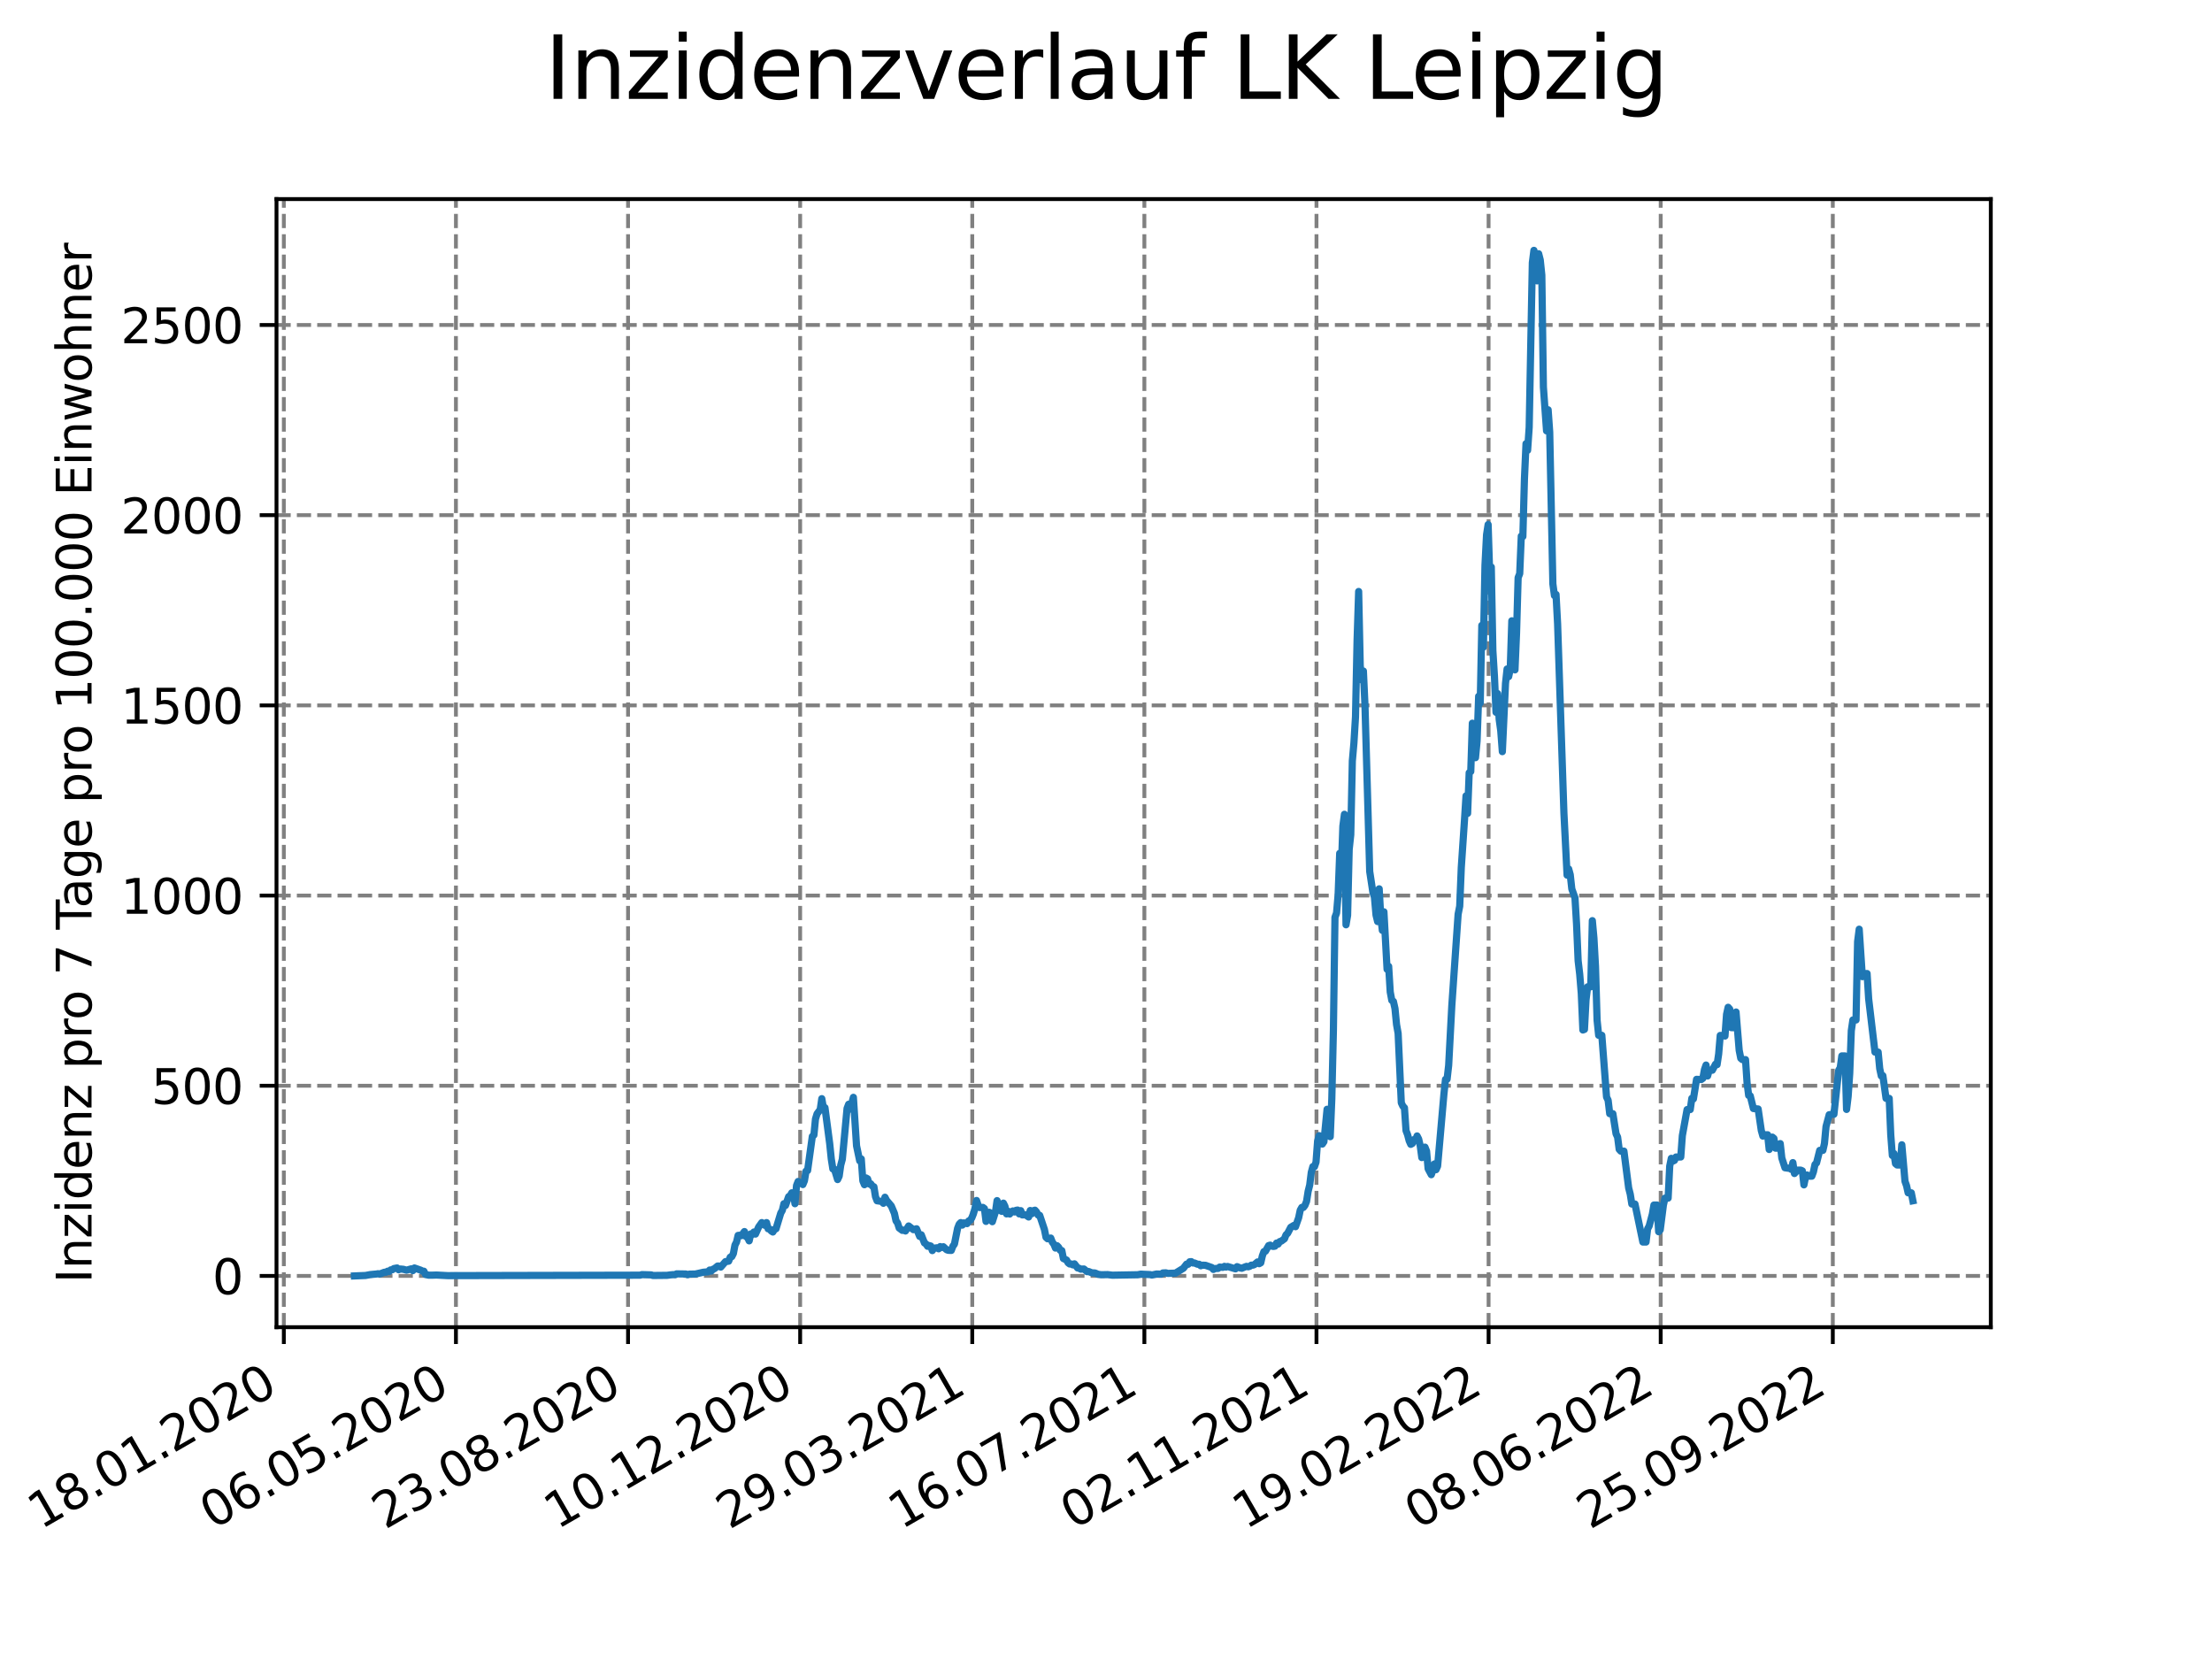<?xml version="1.0" encoding="utf-8" standalone="no"?>
<!DOCTYPE svg PUBLIC "-//W3C//DTD SVG 1.1//EN"
  "http://www.w3.org/Graphics/SVG/1.1/DTD/svg11.dtd">
<svg xmlns:xlink="http://www.w3.org/1999/xlink" width="460.8pt" height="345.6pt" viewBox="0 0 460.8 345.6" xmlns="http://www.w3.org/2000/svg" version="1.1">
 <defs>
  <style type="text/css">*{stroke-linejoin: round; stroke-linecap: butt}</style>
 </defs>
 <g id="figure_1">
  <g id="patch_1">
   <path d="M 0 345.6 
L 460.8 345.6 
L 460.8 0 
L 0 0 
z
" style="fill: #ffffff"/>
  </g>
  <g id="axes_1">
   <g id="patch_2">
    <path d="M 57.6 276.48 
L 414.72 276.48 
L 414.72 41.472 
L 57.6 41.472 
z
" style="fill: #ffffff"/>
   </g>
   <g id="matplotlib.axis_1">
    <g id="xtick_1">
     <g id="line2d_1">
      <path d="M 59.127 276.48 
L 59.127 41.472 
" clip-path="url(#p1dd50f612f)" style="fill: none; stroke-dasharray: 2.96,1.28; stroke-dashoffset: 0; stroke: #808080; stroke-width: 0.8"/>
     </g>
     <g id="line2d_2">
      <defs>
       <path id="m9f35a7c332" d="M 0 0 
L 0 3.5 
" style="stroke: #000000; stroke-width: 0.8"/>
      </defs>
      <g>
       <use xlink:href="#m9f35a7c332" x="59.127" y="276.48" style="stroke: #000000; stroke-width: 0.8"/>
      </g>
     </g>
     <g id="text_1">
      <!-- 18.01.2020 -->
      <g transform="translate(8.502 318.689) rotate(-30) scale(0.1 -0.1)">
       <defs>
        <path id="DejaVuSans-31" d="M 794 531 
L 1825 531 
L 1825 4091 
L 703 3866 
L 703 4441 
L 1819 4666 
L 2450 4666 
L 2450 531 
L 3481 531 
L 3481 0 
L 794 0 
L 794 531 
z
" transform="scale(0.016)"/>
        <path id="DejaVuSans-38" d="M 2034 2216 
Q 1584 2216 1326 1975 
Q 1069 1734 1069 1313 
Q 1069 891 1326 650 
Q 1584 409 2034 409 
Q 2484 409 2743 651 
Q 3003 894 3003 1313 
Q 3003 1734 2745 1975 
Q 2488 2216 2034 2216 
z
M 1403 2484 
Q 997 2584 770 2862 
Q 544 3141 544 3541 
Q 544 4100 942 4425 
Q 1341 4750 2034 4750 
Q 2731 4750 3128 4425 
Q 3525 4100 3525 3541 
Q 3525 3141 3298 2862 
Q 3072 2584 2669 2484 
Q 3125 2378 3379 2068 
Q 3634 1759 3634 1313 
Q 3634 634 3220 271 
Q 2806 -91 2034 -91 
Q 1263 -91 848 271 
Q 434 634 434 1313 
Q 434 1759 690 2068 
Q 947 2378 1403 2484 
z
M 1172 3481 
Q 1172 3119 1398 2916 
Q 1625 2713 2034 2713 
Q 2441 2713 2670 2916 
Q 2900 3119 2900 3481 
Q 2900 3844 2670 4047 
Q 2441 4250 2034 4250 
Q 1625 4250 1398 4047 
Q 1172 3844 1172 3481 
z
" transform="scale(0.016)"/>
        <path id="DejaVuSans-2e" d="M 684 794 
L 1344 794 
L 1344 0 
L 684 0 
L 684 794 
z
" transform="scale(0.016)"/>
        <path id="DejaVuSans-30" d="M 2034 4250 
Q 1547 4250 1301 3770 
Q 1056 3291 1056 2328 
Q 1056 1369 1301 889 
Q 1547 409 2034 409 
Q 2525 409 2770 889 
Q 3016 1369 3016 2328 
Q 3016 3291 2770 3770 
Q 2525 4250 2034 4250 
z
M 2034 4750 
Q 2819 4750 3233 4129 
Q 3647 3509 3647 2328 
Q 3647 1150 3233 529 
Q 2819 -91 2034 -91 
Q 1250 -91 836 529 
Q 422 1150 422 2328 
Q 422 3509 836 4129 
Q 1250 4750 2034 4750 
z
" transform="scale(0.016)"/>
        <path id="DejaVuSans-32" d="M 1228 531 
L 3431 531 
L 3431 0 
L 469 0 
L 469 531 
Q 828 903 1448 1529 
Q 2069 2156 2228 2338 
Q 2531 2678 2651 2914 
Q 2772 3150 2772 3378 
Q 2772 3750 2511 3984 
Q 2250 4219 1831 4219 
Q 1534 4219 1204 4116 
Q 875 4013 500 3803 
L 500 4441 
Q 881 4594 1212 4672 
Q 1544 4750 1819 4750 
Q 2544 4750 2975 4387 
Q 3406 4025 3406 3419 
Q 3406 3131 3298 2873 
Q 3191 2616 2906 2266 
Q 2828 2175 2409 1742 
Q 1991 1309 1228 531 
z
" transform="scale(0.016)"/>
       </defs>
       <use xlink:href="#DejaVuSans-31"/>
       <use xlink:href="#DejaVuSans-38" x="63.623"/>
       <use xlink:href="#DejaVuSans-2e" x="127.246"/>
       <use xlink:href="#DejaVuSans-30" x="159.033"/>
       <use xlink:href="#DejaVuSans-31" x="222.656"/>
       <use xlink:href="#DejaVuSans-2e" x="286.279"/>
       <use xlink:href="#DejaVuSans-32" x="318.066"/>
       <use xlink:href="#DejaVuSans-30" x="381.689"/>
       <use xlink:href="#DejaVuSans-32" x="445.312"/>
       <use xlink:href="#DejaVuSans-30" x="508.936"/>
      </g>
     </g>
    </g>
    <g id="xtick_2">
     <g id="line2d_3">
      <path d="M 94.98 276.48 
L 94.98 41.472 
" clip-path="url(#p1dd50f612f)" style="fill: none; stroke-dasharray: 2.96,1.28; stroke-dashoffset: 0; stroke: #808080; stroke-width: 0.8"/>
     </g>
     <g id="line2d_4">
      <g>
       <use xlink:href="#m9f35a7c332" x="94.98" y="276.48" style="stroke: #000000; stroke-width: 0.8"/>
      </g>
     </g>
     <g id="text_2">
      <!-- 06.05.2020 -->
      <g transform="translate(44.355 318.689) rotate(-30) scale(0.1 -0.1)">
       <defs>
        <path id="DejaVuSans-36" d="M 2113 2584 
Q 1688 2584 1439 2293 
Q 1191 2003 1191 1497 
Q 1191 994 1439 701 
Q 1688 409 2113 409 
Q 2538 409 2786 701 
Q 3034 994 3034 1497 
Q 3034 2003 2786 2293 
Q 2538 2584 2113 2584 
z
M 3366 4563 
L 3366 3988 
Q 3128 4100 2886 4159 
Q 2644 4219 2406 4219 
Q 1781 4219 1451 3797 
Q 1122 3375 1075 2522 
Q 1259 2794 1537 2939 
Q 1816 3084 2150 3084 
Q 2853 3084 3261 2657 
Q 3669 2231 3669 1497 
Q 3669 778 3244 343 
Q 2819 -91 2113 -91 
Q 1303 -91 875 529 
Q 447 1150 447 2328 
Q 447 3434 972 4092 
Q 1497 4750 2381 4750 
Q 2619 4750 2861 4703 
Q 3103 4656 3366 4563 
z
" transform="scale(0.016)"/>
        <path id="DejaVuSans-35" d="M 691 4666 
L 3169 4666 
L 3169 4134 
L 1269 4134 
L 1269 2991 
Q 1406 3038 1543 3061 
Q 1681 3084 1819 3084 
Q 2600 3084 3056 2656 
Q 3513 2228 3513 1497 
Q 3513 744 3044 326 
Q 2575 -91 1722 -91 
Q 1428 -91 1123 -41 
Q 819 9 494 109 
L 494 744 
Q 775 591 1075 516 
Q 1375 441 1709 441 
Q 2250 441 2565 725 
Q 2881 1009 2881 1497 
Q 2881 1984 2565 2268 
Q 2250 2553 1709 2553 
Q 1456 2553 1204 2497 
Q 953 2441 691 2322 
L 691 4666 
z
" transform="scale(0.016)"/>
       </defs>
       <use xlink:href="#DejaVuSans-30"/>
       <use xlink:href="#DejaVuSans-36" x="63.623"/>
       <use xlink:href="#DejaVuSans-2e" x="127.246"/>
       <use xlink:href="#DejaVuSans-30" x="159.033"/>
       <use xlink:href="#DejaVuSans-35" x="222.656"/>
       <use xlink:href="#DejaVuSans-2e" x="286.279"/>
       <use xlink:href="#DejaVuSans-32" x="318.066"/>
       <use xlink:href="#DejaVuSans-30" x="381.689"/>
       <use xlink:href="#DejaVuSans-32" x="445.312"/>
       <use xlink:href="#DejaVuSans-30" x="508.936"/>
      </g>
     </g>
    </g>
    <g id="xtick_3">
     <g id="line2d_5">
      <path d="M 130.834 276.48 
L 130.834 41.472 
" clip-path="url(#p1dd50f612f)" style="fill: none; stroke-dasharray: 2.96,1.28; stroke-dashoffset: 0; stroke: #808080; stroke-width: 0.8"/>
     </g>
     <g id="line2d_6">
      <g>
       <use xlink:href="#m9f35a7c332" x="130.834" y="276.48" style="stroke: #000000; stroke-width: 0.8"/>
      </g>
     </g>
     <g id="text_3">
      <!-- 23.08.2020 -->
      <g transform="translate(80.208 318.689) rotate(-30) scale(0.1 -0.1)">
       <defs>
        <path id="DejaVuSans-33" d="M 2597 2516 
Q 3050 2419 3304 2112 
Q 3559 1806 3559 1356 
Q 3559 666 3084 287 
Q 2609 -91 1734 -91 
Q 1441 -91 1130 -33 
Q 819 25 488 141 
L 488 750 
Q 750 597 1062 519 
Q 1375 441 1716 441 
Q 2309 441 2620 675 
Q 2931 909 2931 1356 
Q 2931 1769 2642 2001 
Q 2353 2234 1838 2234 
L 1294 2234 
L 1294 2753 
L 1863 2753 
Q 2328 2753 2575 2939 
Q 2822 3125 2822 3475 
Q 2822 3834 2567 4026 
Q 2313 4219 1838 4219 
Q 1578 4219 1281 4162 
Q 984 4106 628 3988 
L 628 4550 
Q 988 4650 1302 4700 
Q 1616 4750 1894 4750 
Q 2613 4750 3031 4423 
Q 3450 4097 3450 3541 
Q 3450 3153 3228 2886 
Q 3006 2619 2597 2516 
z
" transform="scale(0.016)"/>
       </defs>
       <use xlink:href="#DejaVuSans-32"/>
       <use xlink:href="#DejaVuSans-33" x="63.623"/>
       <use xlink:href="#DejaVuSans-2e" x="127.246"/>
       <use xlink:href="#DejaVuSans-30" x="159.033"/>
       <use xlink:href="#DejaVuSans-38" x="222.656"/>
       <use xlink:href="#DejaVuSans-2e" x="286.279"/>
       <use xlink:href="#DejaVuSans-32" x="318.066"/>
       <use xlink:href="#DejaVuSans-30" x="381.689"/>
       <use xlink:href="#DejaVuSans-32" x="445.312"/>
       <use xlink:href="#DejaVuSans-30" x="508.936"/>
      </g>
     </g>
    </g>
    <g id="xtick_4">
     <g id="line2d_7">
      <path d="M 166.687 276.48 
L 166.687 41.472 
" clip-path="url(#p1dd50f612f)" style="fill: none; stroke-dasharray: 2.96,1.28; stroke-dashoffset: 0; stroke: #808080; stroke-width: 0.8"/>
     </g>
     <g id="line2d_8">
      <g>
       <use xlink:href="#m9f35a7c332" x="166.687" y="276.48" style="stroke: #000000; stroke-width: 0.8"/>
      </g>
     </g>
     <g id="text_4">
      <!-- 10.12.2020 -->
      <g transform="translate(116.062 318.689) rotate(-30) scale(0.1 -0.1)">
       <use xlink:href="#DejaVuSans-31"/>
       <use xlink:href="#DejaVuSans-30" x="63.623"/>
       <use xlink:href="#DejaVuSans-2e" x="127.246"/>
       <use xlink:href="#DejaVuSans-31" x="159.033"/>
       <use xlink:href="#DejaVuSans-32" x="222.656"/>
       <use xlink:href="#DejaVuSans-2e" x="286.279"/>
       <use xlink:href="#DejaVuSans-32" x="318.066"/>
       <use xlink:href="#DejaVuSans-30" x="381.689"/>
       <use xlink:href="#DejaVuSans-32" x="445.312"/>
       <use xlink:href="#DejaVuSans-30" x="508.936"/>
      </g>
     </g>
    </g>
    <g id="xtick_5">
     <g id="line2d_9">
      <path d="M 202.541 276.48 
L 202.541 41.472 
" clip-path="url(#p1dd50f612f)" style="fill: none; stroke-dasharray: 2.96,1.28; stroke-dashoffset: 0; stroke: #808080; stroke-width: 0.8"/>
     </g>
     <g id="line2d_10">
      <g>
       <use xlink:href="#m9f35a7c332" x="202.541" y="276.48" style="stroke: #000000; stroke-width: 0.8"/>
      </g>
     </g>
     <g id="text_5">
      <!-- 29.03.2021 -->
      <g transform="translate(151.915 318.689) rotate(-30) scale(0.1 -0.1)">
       <defs>
        <path id="DejaVuSans-39" d="M 703 97 
L 703 672 
Q 941 559 1184 500 
Q 1428 441 1663 441 
Q 2288 441 2617 861 
Q 2947 1281 2994 2138 
Q 2813 1869 2534 1725 
Q 2256 1581 1919 1581 
Q 1219 1581 811 2004 
Q 403 2428 403 3163 
Q 403 3881 828 4315 
Q 1253 4750 1959 4750 
Q 2769 4750 3195 4129 
Q 3622 3509 3622 2328 
Q 3622 1225 3098 567 
Q 2575 -91 1691 -91 
Q 1453 -91 1209 -44 
Q 966 3 703 97 
z
M 1959 2075 
Q 2384 2075 2632 2365 
Q 2881 2656 2881 3163 
Q 2881 3666 2632 3958 
Q 2384 4250 1959 4250 
Q 1534 4250 1286 3958 
Q 1038 3666 1038 3163 
Q 1038 2656 1286 2365 
Q 1534 2075 1959 2075 
z
" transform="scale(0.016)"/>
       </defs>
       <use xlink:href="#DejaVuSans-32"/>
       <use xlink:href="#DejaVuSans-39" x="63.623"/>
       <use xlink:href="#DejaVuSans-2e" x="127.246"/>
       <use xlink:href="#DejaVuSans-30" x="159.033"/>
       <use xlink:href="#DejaVuSans-33" x="222.656"/>
       <use xlink:href="#DejaVuSans-2e" x="286.279"/>
       <use xlink:href="#DejaVuSans-32" x="318.066"/>
       <use xlink:href="#DejaVuSans-30" x="381.689"/>
       <use xlink:href="#DejaVuSans-32" x="445.312"/>
       <use xlink:href="#DejaVuSans-31" x="508.936"/>
      </g>
     </g>
    </g>
    <g id="xtick_6">
     <g id="line2d_11">
      <path d="M 238.394 276.48 
L 238.394 41.472 
" clip-path="url(#p1dd50f612f)" style="fill: none; stroke-dasharray: 2.96,1.28; stroke-dashoffset: 0; stroke: #808080; stroke-width: 0.8"/>
     </g>
     <g id="line2d_12">
      <g>
       <use xlink:href="#m9f35a7c332" x="238.394" y="276.48" style="stroke: #000000; stroke-width: 0.8"/>
      </g>
     </g>
     <g id="text_6">
      <!-- 16.07.2021 -->
      <g transform="translate(187.769 318.689) rotate(-30) scale(0.1 -0.1)">
       <defs>
        <path id="DejaVuSans-37" d="M 525 4666 
L 3525 4666 
L 3525 4397 
L 1831 0 
L 1172 0 
L 2766 4134 
L 525 4134 
L 525 4666 
z
" transform="scale(0.016)"/>
       </defs>
       <use xlink:href="#DejaVuSans-31"/>
       <use xlink:href="#DejaVuSans-36" x="63.623"/>
       <use xlink:href="#DejaVuSans-2e" x="127.246"/>
       <use xlink:href="#DejaVuSans-30" x="159.033"/>
       <use xlink:href="#DejaVuSans-37" x="222.656"/>
       <use xlink:href="#DejaVuSans-2e" x="286.279"/>
       <use xlink:href="#DejaVuSans-32" x="318.066"/>
       <use xlink:href="#DejaVuSans-30" x="381.689"/>
       <use xlink:href="#DejaVuSans-32" x="445.312"/>
       <use xlink:href="#DejaVuSans-31" x="508.936"/>
      </g>
     </g>
    </g>
    <g id="xtick_7">
     <g id="line2d_13">
      <path d="M 274.247 276.48 
L 274.247 41.472 
" clip-path="url(#p1dd50f612f)" style="fill: none; stroke-dasharray: 2.96,1.28; stroke-dashoffset: 0; stroke: #808080; stroke-width: 0.8"/>
     </g>
     <g id="line2d_14">
      <g>
       <use xlink:href="#m9f35a7c332" x="274.247" y="276.48" style="stroke: #000000; stroke-width: 0.8"/>
      </g>
     </g>
     <g id="text_7">
      <!-- 02.11.2021 -->
      <g transform="translate(223.622 318.689) rotate(-30) scale(0.1 -0.1)">
       <use xlink:href="#DejaVuSans-30"/>
       <use xlink:href="#DejaVuSans-32" x="63.623"/>
       <use xlink:href="#DejaVuSans-2e" x="127.246"/>
       <use xlink:href="#DejaVuSans-31" x="159.033"/>
       <use xlink:href="#DejaVuSans-31" x="222.656"/>
       <use xlink:href="#DejaVuSans-2e" x="286.279"/>
       <use xlink:href="#DejaVuSans-32" x="318.066"/>
       <use xlink:href="#DejaVuSans-30" x="381.689"/>
       <use xlink:href="#DejaVuSans-32" x="445.312"/>
       <use xlink:href="#DejaVuSans-31" x="508.936"/>
      </g>
     </g>
    </g>
    <g id="xtick_8">
     <g id="line2d_15">
      <path d="M 310.101 276.48 
L 310.101 41.472 
" clip-path="url(#p1dd50f612f)" style="fill: none; stroke-dasharray: 2.96,1.28; stroke-dashoffset: 0; stroke: #808080; stroke-width: 0.8"/>
     </g>
     <g id="line2d_16">
      <g>
       <use xlink:href="#m9f35a7c332" x="310.101" y="276.48" style="stroke: #000000; stroke-width: 0.8"/>
      </g>
     </g>
     <g id="text_8">
      <!-- 19.02.2022 -->
      <g transform="translate(259.476 318.689) rotate(-30) scale(0.1 -0.1)">
       <use xlink:href="#DejaVuSans-31"/>
       <use xlink:href="#DejaVuSans-39" x="63.623"/>
       <use xlink:href="#DejaVuSans-2e" x="127.246"/>
       <use xlink:href="#DejaVuSans-30" x="159.033"/>
       <use xlink:href="#DejaVuSans-32" x="222.656"/>
       <use xlink:href="#DejaVuSans-2e" x="286.279"/>
       <use xlink:href="#DejaVuSans-32" x="318.066"/>
       <use xlink:href="#DejaVuSans-30" x="381.689"/>
       <use xlink:href="#DejaVuSans-32" x="445.312"/>
       <use xlink:href="#DejaVuSans-32" x="508.936"/>
      </g>
     </g>
    </g>
    <g id="xtick_9">
     <g id="line2d_17">
      <path d="M 345.954 276.48 
L 345.954 41.472 
" clip-path="url(#p1dd50f612f)" style="fill: none; stroke-dasharray: 2.96,1.28; stroke-dashoffset: 0; stroke: #808080; stroke-width: 0.8"/>
     </g>
     <g id="line2d_18">
      <g>
       <use xlink:href="#m9f35a7c332" x="345.954" y="276.48" style="stroke: #000000; stroke-width: 0.8"/>
      </g>
     </g>
     <g id="text_9">
      <!-- 08.06.2022 -->
      <g transform="translate(295.329 318.689) rotate(-30) scale(0.1 -0.1)">
       <use xlink:href="#DejaVuSans-30"/>
       <use xlink:href="#DejaVuSans-38" x="63.623"/>
       <use xlink:href="#DejaVuSans-2e" x="127.246"/>
       <use xlink:href="#DejaVuSans-30" x="159.033"/>
       <use xlink:href="#DejaVuSans-36" x="222.656"/>
       <use xlink:href="#DejaVuSans-2e" x="286.279"/>
       <use xlink:href="#DejaVuSans-32" x="318.066"/>
       <use xlink:href="#DejaVuSans-30" x="381.689"/>
       <use xlink:href="#DejaVuSans-32" x="445.312"/>
       <use xlink:href="#DejaVuSans-32" x="508.936"/>
      </g>
     </g>
    </g>
    <g id="xtick_10">
     <g id="line2d_19">
      <path d="M 381.808 276.48 
L 381.808 41.472 
" clip-path="url(#p1dd50f612f)" style="fill: none; stroke-dasharray: 2.96,1.28; stroke-dashoffset: 0; stroke: #808080; stroke-width: 0.8"/>
     </g>
     <g id="line2d_20">
      <g>
       <use xlink:href="#m9f35a7c332" x="381.808" y="276.48" style="stroke: #000000; stroke-width: 0.8"/>
      </g>
     </g>
     <g id="text_10">
      <!-- 25.09.2022 -->
      <g transform="translate(331.183 318.689) rotate(-30) scale(0.1 -0.1)">
       <use xlink:href="#DejaVuSans-32"/>
       <use xlink:href="#DejaVuSans-35" x="63.623"/>
       <use xlink:href="#DejaVuSans-2e" x="127.246"/>
       <use xlink:href="#DejaVuSans-30" x="159.033"/>
       <use xlink:href="#DejaVuSans-39" x="222.656"/>
       <use xlink:href="#DejaVuSans-2e" x="286.279"/>
       <use xlink:href="#DejaVuSans-32" x="318.066"/>
       <use xlink:href="#DejaVuSans-30" x="381.689"/>
       <use xlink:href="#DejaVuSans-32" x="445.312"/>
       <use xlink:href="#DejaVuSans-32" x="508.936"/>
      </g>
     </g>
    </g>
   </g>
   <g id="matplotlib.axis_2">
    <g id="ytick_1">
     <g id="line2d_21">
      <path d="M 57.6 265.798 
L 414.72 265.798 
" clip-path="url(#p1dd50f612f)" style="fill: none; stroke-dasharray: 2.96,1.28; stroke-dashoffset: 0; stroke: #808080; stroke-width: 0.8"/>
     </g>
     <g id="line2d_22">
      <defs>
       <path id="m5152877e38" d="M 0 0 
L -3.5 0 
" style="stroke: #000000; stroke-width: 0.8"/>
      </defs>
      <g>
       <use xlink:href="#m5152877e38" x="57.6" y="265.798" style="stroke: #000000; stroke-width: 0.8"/>
      </g>
     </g>
     <g id="text_11">
      <!-- 0 -->
      <g transform="translate(44.237 269.597) scale(0.1 -0.1)">
       <use xlink:href="#DejaVuSans-30"/>
      </g>
     </g>
    </g>
    <g id="ytick_2">
     <g id="line2d_23">
      <path d="M 57.6 226.179 
L 414.72 226.179 
" clip-path="url(#p1dd50f612f)" style="fill: none; stroke-dasharray: 2.96,1.28; stroke-dashoffset: 0; stroke: #808080; stroke-width: 0.8"/>
     </g>
     <g id="line2d_24">
      <g>
       <use xlink:href="#m5152877e38" x="57.6" y="226.179" style="stroke: #000000; stroke-width: 0.8"/>
      </g>
     </g>
     <g id="text_12">
      <!-- 500 -->
      <g transform="translate(31.512 229.978) scale(0.1 -0.1)">
       <use xlink:href="#DejaVuSans-35"/>
       <use xlink:href="#DejaVuSans-30" x="63.623"/>
       <use xlink:href="#DejaVuSans-30" x="127.246"/>
      </g>
     </g>
    </g>
    <g id="ytick_3">
     <g id="line2d_25">
      <path d="M 57.6 186.56 
L 414.72 186.56 
" clip-path="url(#p1dd50f612f)" style="fill: none; stroke-dasharray: 2.96,1.28; stroke-dashoffset: 0; stroke: #808080; stroke-width: 0.8"/>
     </g>
     <g id="line2d_26">
      <g>
       <use xlink:href="#m5152877e38" x="57.6" y="186.56" style="stroke: #000000; stroke-width: 0.8"/>
      </g>
     </g>
     <g id="text_13">
      <!-- 1000 -->
      <g transform="translate(25.15 190.359) scale(0.1 -0.1)">
       <use xlink:href="#DejaVuSans-31"/>
       <use xlink:href="#DejaVuSans-30" x="63.623"/>
       <use xlink:href="#DejaVuSans-30" x="127.246"/>
       <use xlink:href="#DejaVuSans-30" x="190.869"/>
      </g>
     </g>
    </g>
    <g id="ytick_4">
     <g id="line2d_27">
      <path d="M 57.6 146.941 
L 414.72 146.941 
" clip-path="url(#p1dd50f612f)" style="fill: none; stroke-dasharray: 2.96,1.28; stroke-dashoffset: 0; stroke: #808080; stroke-width: 0.8"/>
     </g>
     <g id="line2d_28">
      <g>
       <use xlink:href="#m5152877e38" x="57.6" y="146.941" style="stroke: #000000; stroke-width: 0.8"/>
      </g>
     </g>
     <g id="text_14">
      <!-- 1500 -->
      <g transform="translate(25.15 150.74) scale(0.1 -0.1)">
       <use xlink:href="#DejaVuSans-31"/>
       <use xlink:href="#DejaVuSans-35" x="63.623"/>
       <use xlink:href="#DejaVuSans-30" x="127.246"/>
       <use xlink:href="#DejaVuSans-30" x="190.869"/>
      </g>
     </g>
    </g>
    <g id="ytick_5">
     <g id="line2d_29">
      <path d="M 57.6 107.322 
L 414.72 107.322 
" clip-path="url(#p1dd50f612f)" style="fill: none; stroke-dasharray: 2.96,1.28; stroke-dashoffset: 0; stroke: #808080; stroke-width: 0.8"/>
     </g>
     <g id="line2d_30">
      <g>
       <use xlink:href="#m5152877e38" x="57.6" y="107.322" style="stroke: #000000; stroke-width: 0.8"/>
      </g>
     </g>
     <g id="text_15">
      <!-- 2000 -->
      <g transform="translate(25.15 111.121) scale(0.1 -0.1)">
       <use xlink:href="#DejaVuSans-32"/>
       <use xlink:href="#DejaVuSans-30" x="63.623"/>
       <use xlink:href="#DejaVuSans-30" x="127.246"/>
       <use xlink:href="#DejaVuSans-30" x="190.869"/>
      </g>
     </g>
    </g>
    <g id="ytick_6">
     <g id="line2d_31">
      <path d="M 57.6 67.702 
L 414.72 67.702 
" clip-path="url(#p1dd50f612f)" style="fill: none; stroke-dasharray: 2.96,1.28; stroke-dashoffset: 0; stroke: #808080; stroke-width: 0.8"/>
     </g>
     <g id="line2d_32">
      <g>
       <use xlink:href="#m5152877e38" x="57.6" y="67.702" style="stroke: #000000; stroke-width: 0.8"/>
      </g>
     </g>
     <g id="text_16">
      <!-- 2500 -->
      <g transform="translate(25.15 71.502) scale(0.1 -0.1)">
       <use xlink:href="#DejaVuSans-32"/>
       <use xlink:href="#DejaVuSans-35" x="63.623"/>
       <use xlink:href="#DejaVuSans-30" x="127.246"/>
       <use xlink:href="#DejaVuSans-30" x="190.869"/>
      </g>
     </g>
    </g>
    <g id="text_17">
     <!-- Inzidenz pro 7 Tage pro 100.000 Einwohner -->
     <g transform="translate(19.07 267.301) rotate(-90) scale(0.1 -0.1)">
      <defs>
       <path id="DejaVuSans-49" d="M 628 4666 
L 1259 4666 
L 1259 0 
L 628 0 
L 628 4666 
z
" transform="scale(0.016)"/>
       <path id="DejaVuSans-6e" d="M 3513 2113 
L 3513 0 
L 2938 0 
L 2938 2094 
Q 2938 2591 2744 2837 
Q 2550 3084 2163 3084 
Q 1697 3084 1428 2787 
Q 1159 2491 1159 1978 
L 1159 0 
L 581 0 
L 581 3500 
L 1159 3500 
L 1159 2956 
Q 1366 3272 1645 3428 
Q 1925 3584 2291 3584 
Q 2894 3584 3203 3211 
Q 3513 2838 3513 2113 
z
" transform="scale(0.016)"/>
       <path id="DejaVuSans-7a" d="M 353 3500 
L 3084 3500 
L 3084 2975 
L 922 459 
L 3084 459 
L 3084 0 
L 275 0 
L 275 525 
L 2438 3041 
L 353 3041 
L 353 3500 
z
" transform="scale(0.016)"/>
       <path id="DejaVuSans-69" d="M 603 3500 
L 1178 3500 
L 1178 0 
L 603 0 
L 603 3500 
z
M 603 4863 
L 1178 4863 
L 1178 4134 
L 603 4134 
L 603 4863 
z
" transform="scale(0.016)"/>
       <path id="DejaVuSans-64" d="M 2906 2969 
L 2906 4863 
L 3481 4863 
L 3481 0 
L 2906 0 
L 2906 525 
Q 2725 213 2448 61 
Q 2172 -91 1784 -91 
Q 1150 -91 751 415 
Q 353 922 353 1747 
Q 353 2572 751 3078 
Q 1150 3584 1784 3584 
Q 2172 3584 2448 3432 
Q 2725 3281 2906 2969 
z
M 947 1747 
Q 947 1113 1208 752 
Q 1469 391 1925 391 
Q 2381 391 2643 752 
Q 2906 1113 2906 1747 
Q 2906 2381 2643 2742 
Q 2381 3103 1925 3103 
Q 1469 3103 1208 2742 
Q 947 2381 947 1747 
z
" transform="scale(0.016)"/>
       <path id="DejaVuSans-65" d="M 3597 1894 
L 3597 1613 
L 953 1613 
Q 991 1019 1311 708 
Q 1631 397 2203 397 
Q 2534 397 2845 478 
Q 3156 559 3463 722 
L 3463 178 
Q 3153 47 2828 -22 
Q 2503 -91 2169 -91 
Q 1331 -91 842 396 
Q 353 884 353 1716 
Q 353 2575 817 3079 
Q 1281 3584 2069 3584 
Q 2775 3584 3186 3129 
Q 3597 2675 3597 1894 
z
M 3022 2063 
Q 3016 2534 2758 2815 
Q 2500 3097 2075 3097 
Q 1594 3097 1305 2825 
Q 1016 2553 972 2059 
L 3022 2063 
z
" transform="scale(0.016)"/>
       <path id="DejaVuSans-20" transform="scale(0.016)"/>
       <path id="DejaVuSans-70" d="M 1159 525 
L 1159 -1331 
L 581 -1331 
L 581 3500 
L 1159 3500 
L 1159 2969 
Q 1341 3281 1617 3432 
Q 1894 3584 2278 3584 
Q 2916 3584 3314 3078 
Q 3713 2572 3713 1747 
Q 3713 922 3314 415 
Q 2916 -91 2278 -91 
Q 1894 -91 1617 61 
Q 1341 213 1159 525 
z
M 3116 1747 
Q 3116 2381 2855 2742 
Q 2594 3103 2138 3103 
Q 1681 3103 1420 2742 
Q 1159 2381 1159 1747 
Q 1159 1113 1420 752 
Q 1681 391 2138 391 
Q 2594 391 2855 752 
Q 3116 1113 3116 1747 
z
" transform="scale(0.016)"/>
       <path id="DejaVuSans-72" d="M 2631 2963 
Q 2534 3019 2420 3045 
Q 2306 3072 2169 3072 
Q 1681 3072 1420 2755 
Q 1159 2438 1159 1844 
L 1159 0 
L 581 0 
L 581 3500 
L 1159 3500 
L 1159 2956 
Q 1341 3275 1631 3429 
Q 1922 3584 2338 3584 
Q 2397 3584 2469 3576 
Q 2541 3569 2628 3553 
L 2631 2963 
z
" transform="scale(0.016)"/>
       <path id="DejaVuSans-6f" d="M 1959 3097 
Q 1497 3097 1228 2736 
Q 959 2375 959 1747 
Q 959 1119 1226 758 
Q 1494 397 1959 397 
Q 2419 397 2687 759 
Q 2956 1122 2956 1747 
Q 2956 2369 2687 2733 
Q 2419 3097 1959 3097 
z
M 1959 3584 
Q 2709 3584 3137 3096 
Q 3566 2609 3566 1747 
Q 3566 888 3137 398 
Q 2709 -91 1959 -91 
Q 1206 -91 779 398 
Q 353 888 353 1747 
Q 353 2609 779 3096 
Q 1206 3584 1959 3584 
z
" transform="scale(0.016)"/>
       <path id="DejaVuSans-54" d="M -19 4666 
L 3928 4666 
L 3928 4134 
L 2272 4134 
L 2272 0 
L 1638 0 
L 1638 4134 
L -19 4134 
L -19 4666 
z
" transform="scale(0.016)"/>
       <path id="DejaVuSans-61" d="M 2194 1759 
Q 1497 1759 1228 1600 
Q 959 1441 959 1056 
Q 959 750 1161 570 
Q 1363 391 1709 391 
Q 2188 391 2477 730 
Q 2766 1069 2766 1631 
L 2766 1759 
L 2194 1759 
z
M 3341 1997 
L 3341 0 
L 2766 0 
L 2766 531 
Q 2569 213 2275 61 
Q 1981 -91 1556 -91 
Q 1019 -91 701 211 
Q 384 513 384 1019 
Q 384 1609 779 1909 
Q 1175 2209 1959 2209 
L 2766 2209 
L 2766 2266 
Q 2766 2663 2505 2880 
Q 2244 3097 1772 3097 
Q 1472 3097 1187 3025 
Q 903 2953 641 2809 
L 641 3341 
Q 956 3463 1253 3523 
Q 1550 3584 1831 3584 
Q 2591 3584 2966 3190 
Q 3341 2797 3341 1997 
z
" transform="scale(0.016)"/>
       <path id="DejaVuSans-67" d="M 2906 1791 
Q 2906 2416 2648 2759 
Q 2391 3103 1925 3103 
Q 1463 3103 1205 2759 
Q 947 2416 947 1791 
Q 947 1169 1205 825 
Q 1463 481 1925 481 
Q 2391 481 2648 825 
Q 2906 1169 2906 1791 
z
M 3481 434 
Q 3481 -459 3084 -895 
Q 2688 -1331 1869 -1331 
Q 1566 -1331 1297 -1286 
Q 1028 -1241 775 -1147 
L 775 -588 
Q 1028 -725 1275 -790 
Q 1522 -856 1778 -856 
Q 2344 -856 2625 -561 
Q 2906 -266 2906 331 
L 2906 616 
Q 2728 306 2450 153 
Q 2172 0 1784 0 
Q 1141 0 747 490 
Q 353 981 353 1791 
Q 353 2603 747 3093 
Q 1141 3584 1784 3584 
Q 2172 3584 2450 3431 
Q 2728 3278 2906 2969 
L 2906 3500 
L 3481 3500 
L 3481 434 
z
" transform="scale(0.016)"/>
       <path id="DejaVuSans-45" d="M 628 4666 
L 3578 4666 
L 3578 4134 
L 1259 4134 
L 1259 2753 
L 3481 2753 
L 3481 2222 
L 1259 2222 
L 1259 531 
L 3634 531 
L 3634 0 
L 628 0 
L 628 4666 
z
" transform="scale(0.016)"/>
       <path id="DejaVuSans-77" d="M 269 3500 
L 844 3500 
L 1563 769 
L 2278 3500 
L 2956 3500 
L 3675 769 
L 4391 3500 
L 4966 3500 
L 4050 0 
L 3372 0 
L 2619 2869 
L 1863 0 
L 1184 0 
L 269 3500 
z
" transform="scale(0.016)"/>
       <path id="DejaVuSans-68" d="M 3513 2113 
L 3513 0 
L 2938 0 
L 2938 2094 
Q 2938 2591 2744 2837 
Q 2550 3084 2163 3084 
Q 1697 3084 1428 2787 
Q 1159 2491 1159 1978 
L 1159 0 
L 581 0 
L 581 4863 
L 1159 4863 
L 1159 2956 
Q 1366 3272 1645 3428 
Q 1925 3584 2291 3584 
Q 2894 3584 3203 3211 
Q 3513 2838 3513 2113 
z
" transform="scale(0.016)"/>
      </defs>
      <use xlink:href="#DejaVuSans-49"/>
      <use xlink:href="#DejaVuSans-6e" x="29.492"/>
      <use xlink:href="#DejaVuSans-7a" x="92.871"/>
      <use xlink:href="#DejaVuSans-69" x="145.361"/>
      <use xlink:href="#DejaVuSans-64" x="173.145"/>
      <use xlink:href="#DejaVuSans-65" x="236.621"/>
      <use xlink:href="#DejaVuSans-6e" x="298.145"/>
      <use xlink:href="#DejaVuSans-7a" x="361.523"/>
      <use xlink:href="#DejaVuSans-20" x="414.014"/>
      <use xlink:href="#DejaVuSans-70" x="445.801"/>
      <use xlink:href="#DejaVuSans-72" x="509.277"/>
      <use xlink:href="#DejaVuSans-6f" x="548.141"/>
      <use xlink:href="#DejaVuSans-20" x="609.322"/>
      <use xlink:href="#DejaVuSans-37" x="641.109"/>
      <use xlink:href="#DejaVuSans-20" x="704.732"/>
      <use xlink:href="#DejaVuSans-54" x="736.52"/>
      <use xlink:href="#DejaVuSans-61" x="781.104"/>
      <use xlink:href="#DejaVuSans-67" x="842.383"/>
      <use xlink:href="#DejaVuSans-65" x="905.859"/>
      <use xlink:href="#DejaVuSans-20" x="967.383"/>
      <use xlink:href="#DejaVuSans-70" x="999.17"/>
      <use xlink:href="#DejaVuSans-72" x="1062.646"/>
      <use xlink:href="#DejaVuSans-6f" x="1101.51"/>
      <use xlink:href="#DejaVuSans-20" x="1162.691"/>
      <use xlink:href="#DejaVuSans-31" x="1194.479"/>
      <use xlink:href="#DejaVuSans-30" x="1258.102"/>
      <use xlink:href="#DejaVuSans-30" x="1321.725"/>
      <use xlink:href="#DejaVuSans-2e" x="1385.348"/>
      <use xlink:href="#DejaVuSans-30" x="1417.135"/>
      <use xlink:href="#DejaVuSans-30" x="1480.758"/>
      <use xlink:href="#DejaVuSans-30" x="1544.381"/>
      <use xlink:href="#DejaVuSans-20" x="1608.004"/>
      <use xlink:href="#DejaVuSans-45" x="1639.791"/>
      <use xlink:href="#DejaVuSans-69" x="1702.975"/>
      <use xlink:href="#DejaVuSans-6e" x="1730.758"/>
      <use xlink:href="#DejaVuSans-77" x="1794.137"/>
      <use xlink:href="#DejaVuSans-6f" x="1875.924"/>
      <use xlink:href="#DejaVuSans-68" x="1937.105"/>
      <use xlink:href="#DejaVuSans-6e" x="2000.484"/>
      <use xlink:href="#DejaVuSans-65" x="2063.863"/>
      <use xlink:href="#DejaVuSans-72" x="2125.387"/>
     </g>
    </g>
   </g>
   <g id="line2d_33">
    <path d="M 73.833 265.798 
L 76.135 265.706 
L 77.122 265.522 
L 77.78 265.46 
L 78.438 265.399 
L 78.767 265.337 
L 79.096 265.399 
L 80.082 265.03 
L 80.411 265.03 
L 80.74 264.816 
L 81.069 264.877 
L 81.398 264.539 
L 81.727 264.509 
L 82.056 264.263 
L 82.714 264.14 
L 83.043 264.509 
L 83.372 264.355 
L 84.03 264.417 
L 84.687 264.601 
L 85.674 264.324 
L 86.003 264.693 
L 86.332 264.14 
L 87.648 264.601 
L 87.977 264.785 
L 88.306 264.816 
L 88.635 265.491 
L 89.292 265.644 
L 89.95 265.644 
L 90.937 265.614 
L 93.24 265.736 
L 133.369 265.644 
L 133.698 265.522 
L 135.672 265.583 
L 136.001 265.706 
L 138.961 265.675 
L 139.619 265.583 
L 140.277 265.522 
L 140.606 265.552 
L 140.935 265.368 
L 142.908 265.399 
L 143.237 265.552 
L 143.566 265.429 
L 144.882 265.399 
L 146.526 265.03 
L 147.513 264.938 
L 147.842 264.57 
L 148.171 264.785 
L 148.5 264.417 
L 148.829 264.294 
L 149.487 263.741 
L 149.816 263.741 
L 150.145 263.956 
L 151.131 262.82 
L 151.789 262.728 
L 152.118 261.899 
L 152.447 261.777 
L 152.776 261.132 
L 153.105 259.382 
L 153.434 258.738 
L 153.763 257.356 
L 154.092 257.326 
L 154.421 257.418 
L 155.079 256.558 
L 155.408 257.602 
L 155.736 257.786 
L 156.065 258.492 
L 156.394 257.049 
L 156.723 257.172 
L 157.052 256.65 
L 157.381 257.08 
L 158.039 255.607 
L 158.697 254.686 
L 159.026 254.901 
L 159.355 255.269 
L 159.684 254.686 
L 160.013 255.975 
L 160.341 256.037 
L 160.67 256.436 
L 160.999 256.65 
L 161.328 256.098 
L 161.657 255.975 
L 162.644 252.721 
L 162.973 252.138 
L 163.302 250.757 
L 163.631 251.125 
L 164.289 249.283 
L 164.618 249.069 
L 164.947 248.485 
L 165.275 248.516 
L 165.604 250.757 
L 165.933 246.951 
L 166.262 246.122 
L 166.591 246.398 
L 166.92 246.459 
L 167.249 246.766 
L 167.578 245.968 
L 167.907 243.973 
L 168.236 243.85 
L 169.223 236.729 
L 169.552 236.453 
L 169.88 233.107 
L 170.209 232.032 
L 170.867 231.142 
L 171.196 228.871 
L 171.525 230.804 
L 171.854 230.743 
L 172.841 238.233 
L 173.17 241.425 
L 173.499 243.513 
L 173.828 243.543 
L 174.486 245.723 
L 174.814 245.017 
L 175.143 242.714 
L 175.472 241.487 
L 176.459 230.897 
L 176.788 230.037 
L 177.117 231.05 
L 177.775 228.594 
L 178.433 238.693 
L 179.091 241.824 
L 179.419 241.425 
L 179.748 245.999 
L 180.077 246.797 
L 180.406 245.385 
L 180.735 245.569 
L 181.064 246.644 
L 181.393 246.613 
L 181.722 247.073 
L 182.051 247.227 
L 182.38 249.283 
L 182.709 250.143 
L 183.367 250.235 
L 183.696 250.296 
L 184.024 250.665 
L 184.353 249.406 
L 184.682 250.051 
L 185.669 251.217 
L 186.327 252.783 
L 186.656 254.318 
L 186.985 254.778 
L 187.314 255.822 
L 187.972 256.313 
L 188.301 256.251 
L 188.63 256.436 
L 189.287 255.392 
L 190.274 256.159 
L 190.932 255.975 
L 191.59 257.571 
L 191.919 257.234 
L 192.577 258.922 
L 192.906 259.137 
L 193.235 259.628 
L 193.563 259.474 
L 193.892 259.567 
L 194.221 260.518 
L 194.55 260.027 
L 195.208 259.935 
L 195.537 260.15 
L 195.866 259.689 
L 196.195 259.874 
L 196.524 259.72 
L 197.182 260.334 
L 197.511 260.457 
L 198.169 260.487 
L 198.497 259.628 
L 198.826 259.167 
L 199.484 255.883 
L 199.813 255.024 
L 200.142 254.686 
L 200.471 255.208 
L 200.8 254.747 
L 201.458 254.901 
L 201.787 254.348 
L 202.116 254.225 
L 202.445 253.704 
L 202.774 252.875 
L 203.102 251.739 
L 203.431 250.082 
L 203.76 251.064 
L 204.089 251.555 
L 204.747 251.524 
L 205.076 251.77 
L 205.405 254.44 
L 205.734 254.011 
L 206.063 252.537 
L 206.392 252.721 
L 206.721 254.502 
L 207.379 252.414 
L 207.707 250.112 
L 208.365 252.169 
L 208.694 252.353 
L 209.023 250.634 
L 209.352 251.309 
L 209.681 252.875 
L 210.01 252.322 
L 210.339 252.906 
L 210.668 252.476 
L 210.997 252.261 
L 211.326 252.476 
L 211.655 252.138 
L 211.984 252.077 
L 212.313 252.875 
L 212.641 252.2 
L 212.97 253.09 
L 213.628 253.059 
L 214.286 253.519 
L 214.615 252.169 
L 214.944 252.844 
L 215.273 252.2 
L 215.602 252.107 
L 215.931 252.476 
L 216.26 253.12 
L 216.589 253.182 
L 217.246 255.146 
L 217.575 256.129 
L 217.904 257.755 
L 218.233 258.062 
L 218.891 257.909 
L 219.22 258.768 
L 219.549 259.198 
L 219.878 259.996 
L 220.207 259.505 
L 220.536 259.843 
L 220.865 260.457 
L 221.194 260.518 
L 221.523 262.176 
L 222.18 262.483 
L 222.509 263.066 
L 222.838 263.311 
L 223.167 263.311 
L 223.496 263.496 
L 223.825 263.281 
L 224.483 264.14 
L 224.812 264.202 
L 225.141 264.386 
L 225.799 264.355 
L 226.457 264.908 
L 226.785 264.877 
L 227.443 265.153 
L 228.101 265.184 
L 228.759 265.46 
L 229.417 265.552 
L 230.733 265.522 
L 231.719 265.644 
L 236.982 265.552 
L 237.64 265.429 
L 238.298 265.46 
L 239.614 265.522 
L 239.943 265.614 
L 240.929 265.399 
L 241.916 265.429 
L 242.245 265.184 
L 242.903 265.153 
L 243.232 265.276 
L 244.877 265.215 
L 246.521 264.202 
L 247.179 263.342 
L 247.508 263.373 
L 247.837 262.851 
L 248.166 262.82 
L 248.495 263.097 
L 248.824 263.097 
L 249.482 263.373 
L 249.811 263.373 
L 250.14 263.68 
L 250.468 263.557 
L 251.126 263.588 
L 252.442 264.048 
L 252.771 264.447 
L 253.1 264.263 
L 253.758 264.232 
L 254.087 263.956 
L 254.745 264.017 
L 255.074 263.803 
L 255.402 263.956 
L 255.731 263.833 
L 257.376 264.324 
L 257.705 263.864 
L 258.363 264.14 
L 258.692 264.202 
L 259.35 263.925 
L 259.679 263.803 
L 260.007 263.895 
L 260.336 263.803 
L 260.665 263.557 
L 260.994 263.557 
L 261.323 263.434 
L 261.981 262.882 
L 262.31 263.25 
L 262.639 263.066 
L 262.968 261.623 
L 263.297 260.733 
L 263.626 260.641 
L 264.284 259.474 
L 264.613 259.382 
L 264.941 259.597 
L 265.27 259.659 
L 265.599 259.597 
L 265.928 258.953 
L 266.257 259.167 
L 266.586 258.646 
L 266.915 258.554 
L 267.573 258.062 
L 267.902 257.234 
L 268.231 256.927 
L 268.889 255.668 
L 269.546 255.269 
L 269.875 255.545 
L 270.533 253.673 
L 270.862 252.107 
L 271.191 251.524 
L 271.52 251.524 
L 271.849 251.094 
L 272.178 250.266 
L 272.507 248.178 
L 272.836 246.858 
L 273.165 244.219 
L 273.494 243.021 
L 273.823 243.052 
L 274.151 242.101 
L 274.48 237.742 
L 274.809 236.575 
L 275.138 236.821 
L 275.467 238.325 
L 275.796 237.834 
L 276.454 231.081 
L 277.112 236.79 
L 277.441 228.871 
L 277.77 214.72 
L 278.099 191.084 
L 278.428 190.194 
L 278.757 186.387 
L 279.085 177.762 
L 279.414 181.415 
L 279.743 172.114 
L 280.072 169.627 
L 280.401 192.649 
L 280.73 190.685 
L 281.059 176.933 
L 281.388 173.894 
L 281.717 158.516 
L 282.046 154.771 
L 282.375 149.337 
L 282.704 133.468 
L 283.033 123.215 
L 283.362 138.686 
L 283.69 141.663 
L 284.019 139.791 
L 284.348 146.913 
L 285.335 181.538 
L 285.993 185.866 
L 286.322 186.909 
L 286.651 190.623 
L 286.98 191.974 
L 287.309 185.16 
L 287.638 190.961 
L 287.967 193.816 
L 288.296 189.948 
L 288.953 201.92 
L 289.282 201.306 
L 289.611 206.647 
L 289.94 208.396 
L 290.269 208.611 
L 290.598 210.085 
L 290.927 213.431 
L 291.256 215.272 
L 291.914 229.73 
L 292.243 230.436 
L 292.572 230.774 
L 292.901 235.532 
L 293.229 236.391 
L 293.558 237.65 
L 293.887 238.386 
L 294.216 238.202 
L 294.545 237.404 
L 294.874 237.527 
L 295.203 236.637 
L 295.532 237.281 
L 295.861 238.693 
L 296.19 241.149 
L 296.519 239.399 
L 296.848 238.97 
L 297.177 239.798 
L 297.506 243.482 
L 298.163 244.71 
L 298.492 243.82 
L 298.821 242.469 
L 299.15 243.666 
L 299.479 242.929 
L 300.795 227.919 
L 301.124 224.849 
L 301.453 224.819 
L 301.782 221.933 
L 302.44 209.501 
L 303.755 190.439 
L 304.084 188.782 
L 304.413 180.709 
L 305.071 170.978 
L 305.4 165.79 
L 305.729 169.443 
L 306.058 160.971 
L 306.387 160.726 
L 306.716 150.657 
L 307.045 152.96 
L 307.373 157.84 
L 307.702 154.372 
L 308.031 145.04 
L 308.36 146.452 
L 308.689 130.275 
L 309.018 134.818 
L 309.347 117.782 
L 309.676 111.397 
L 310.005 109.279 
L 310.334 119.685 
L 310.663 118.12 
L 310.992 135.555 
L 311.321 140.896 
L 311.65 148.386 
L 311.979 144.488 
L 312.307 149.859 
L 312.636 152.254 
L 312.965 156.582 
L 313.623 142.37 
L 313.952 139.361 
L 314.281 140.957 
L 314.61 139.392 
L 314.939 129.324 
L 315.597 139.545 
L 315.926 131.841 
L 316.255 120.33 
L 316.584 119.501 
L 316.912 111.674 
L 317.241 111.766 
L 317.57 99.733 
L 317.899 92.427 
L 318.228 93.809 
L 318.557 89.02 
L 319.215 54.733 
L 319.544 52.154 
L 319.873 54.057 
L 320.202 58.508 
L 320.531 52.86 
L 320.86 54.149 
L 321.189 57.311 
L 321.518 80.64 
L 322.175 89.757 
L 322.504 85.367 
L 322.833 90.002 
L 323.491 121.619 
L 323.82 124.075 
L 324.149 123.829 
L 324.478 129.968 
L 325.794 169.413 
L 326.451 182.305 
L 326.78 181.016 
L 327.109 182.213 
L 327.438 185.19 
L 328.096 187.032 
L 328.425 192.496 
L 328.754 200.139 
L 329.083 202.963 
L 329.412 206.954 
L 329.741 214.566 
L 330.07 214.444 
L 330.399 208.274 
L 330.728 205.572 
L 331.385 205.572 
L 331.714 191.79 
L 332.043 195.412 
L 332.372 201.336 
L 332.701 212.51 
L 333.03 215.671 
L 333.688 215.671 
L 334.675 228.533 
L 335.004 229.208 
L 335.333 232.002 
L 335.99 232.002 
L 336.648 236.176 
L 336.977 236.882 
L 337.306 239.43 
L 337.635 239.798 
L 338.293 239.798 
L 338.951 244.925 
L 339.28 247.472 
L 339.609 248.762 
L 339.938 250.818 
L 340.595 250.818 
L 342.24 258.738 
L 342.898 258.738 
L 343.227 256.006 
L 343.556 255.392 
L 344.214 252.936 
L 344.543 251.033 
L 345.201 251.033 
L 345.529 256.589 
L 345.858 256.19 
L 346.516 251.033 
L 346.845 249.59 
L 347.503 249.59 
L 347.832 242.929 
L 348.161 241.302 
L 348.49 241.886 
L 348.819 241.732 
L 349.148 241.026 
L 350.134 241.026 
L 350.463 236.575 
L 351.45 231.142 
L 352.108 231.142 
L 352.437 228.809 
L 352.766 228.932 
L 353.424 224.849 
L 354.411 224.88 
L 354.739 224.635 
L 355.068 222.824 
L 355.397 221.872 
L 355.726 224.143 
L 356.055 222.946 
L 356.713 222.946 
L 357.371 221.688 
L 357.7 221.78 
L 358.029 219.57 
L 358.358 215.702 
L 359.016 215.702 
L 359.345 215.825 
L 359.673 211.313 
L 360.002 209.839 
L 360.331 210.207 
L 360.66 214.075 
L 361.318 214.075 
L 361.647 210.821 
L 362.305 218.802 
L 362.634 220.46 
L 362.963 220.736 
L 363.621 220.736 
L 363.95 225.617 
L 364.278 228.195 
L 364.607 228.287 
L 365.265 230.927 
L 366.252 231.019 
L 366.91 235.501 
L 367.239 236.667 
L 367.568 236.391 
L 368.226 236.391 
L 368.555 239.461 
L 369.212 236.882 
L 369.541 237.159 
L 369.87 239.184 
L 370.528 239.184 
L 370.857 238.233 
L 371.186 241.241 
L 371.844 243.267 
L 372.502 243.359 
L 372.831 243.359 
L 373.16 243.605 
L 373.489 242.193 
L 373.817 244.464 
L 374.475 243.758 
L 375.133 243.758 
L 375.462 243.912 
L 375.791 246.828 
L 376.12 245.232 
L 376.449 244.771 
L 376.778 245.017 
L 377.436 245.017 
L 377.765 244.126 
L 378.094 242.592 
L 378.423 242.254 
L 379.08 239.645 
L 379.738 239.645 
L 380.067 238.202 
L 380.396 234.672 
L 381.054 232.216 
L 381.712 232.124 
L 382.041 232.124 
L 383.028 222.977 
L 383.356 222.424 
L 383.685 219.969 
L 384.343 219.969 
L 384.672 231.111 
L 385.001 228.41 
L 385.33 223.622 
L 385.659 214.72 
L 385.988 212.479 
L 386.646 212.479 
L 386.975 196.149 
L 387.304 193.57 
L 387.961 203.454 
L 388.29 202.81 
L 388.948 202.81 
L 389.277 208.089 
L 390.593 219.171 
L 391.251 219.171 
L 391.58 222.609 
L 391.909 224.143 
L 392.238 224.082 
L 392.895 228.809 
L 393.553 228.809 
L 393.882 236.422 
L 394.211 240.719 
L 394.54 240.29 
L 394.869 242.408 
L 395.198 242.684 
L 395.856 242.684 
L 396.185 238.478 
L 396.843 246.091 
L 397.172 247.012 
L 397.5 248.485 
L 398.158 248.485 
L 398.487 250.143 
L 398.487 250.143 
" clip-path="url(#p1dd50f612f)" style="fill: none; stroke: #1f77b4; stroke-width: 1.5; stroke-linecap: square"/>
   </g>
   <g id="patch_3">
    <path d="M 57.6 276.48 
L 57.6 41.472 
" style="fill: none; stroke: #000000; stroke-width: 0.8; stroke-linejoin: miter; stroke-linecap: square"/>
   </g>
   <g id="patch_4">
    <path d="M 414.72 276.48 
L 414.72 41.472 
" style="fill: none; stroke: #000000; stroke-width: 0.8; stroke-linejoin: miter; stroke-linecap: square"/>
   </g>
   <g id="patch_5">
    <path d="M 57.6 276.48 
L 414.72 276.48 
" style="fill: none; stroke: #000000; stroke-width: 0.8; stroke-linejoin: miter; stroke-linecap: square"/>
   </g>
   <g id="patch_6">
    <path d="M 57.6 41.472 
L 414.72 41.472 
" style="fill: none; stroke: #000000; stroke-width: 0.8; stroke-linejoin: miter; stroke-linecap: square"/>
   </g>
  </g>
  <g id="text_18">
   <!-- Inzidenzverlauf LK Leipzig -->
   <g transform="translate(113.503 20.589) scale(0.18 -0.18)">
    <defs>
     <path id="DejaVuSans-76" d="M 191 3500 
L 800 3500 
L 1894 563 
L 2988 3500 
L 3597 3500 
L 2284 0 
L 1503 0 
L 191 3500 
z
" transform="scale(0.016)"/>
     <path id="DejaVuSans-6c" d="M 603 4863 
L 1178 4863 
L 1178 0 
L 603 0 
L 603 4863 
z
" transform="scale(0.016)"/>
     <path id="DejaVuSans-75" d="M 544 1381 
L 544 3500 
L 1119 3500 
L 1119 1403 
Q 1119 906 1312 657 
Q 1506 409 1894 409 
Q 2359 409 2629 706 
Q 2900 1003 2900 1516 
L 2900 3500 
L 3475 3500 
L 3475 0 
L 2900 0 
L 2900 538 
Q 2691 219 2414 64 
Q 2138 -91 1772 -91 
Q 1169 -91 856 284 
Q 544 659 544 1381 
z
M 1991 3584 
L 1991 3584 
z
" transform="scale(0.016)"/>
     <path id="DejaVuSans-66" d="M 2375 4863 
L 2375 4384 
L 1825 4384 
Q 1516 4384 1395 4259 
Q 1275 4134 1275 3809 
L 1275 3500 
L 2222 3500 
L 2222 3053 
L 1275 3053 
L 1275 0 
L 697 0 
L 697 3053 
L 147 3053 
L 147 3500 
L 697 3500 
L 697 3744 
Q 697 4328 969 4595 
Q 1241 4863 1831 4863 
L 2375 4863 
z
" transform="scale(0.016)"/>
     <path id="DejaVuSans-4c" d="M 628 4666 
L 1259 4666 
L 1259 531 
L 3531 531 
L 3531 0 
L 628 0 
L 628 4666 
z
" transform="scale(0.016)"/>
     <path id="DejaVuSans-4b" d="M 628 4666 
L 1259 4666 
L 1259 2694 
L 3353 4666 
L 4166 4666 
L 1850 2491 
L 4331 0 
L 3500 0 
L 1259 2247 
L 1259 0 
L 628 0 
L 628 4666 
z
" transform="scale(0.016)"/>
    </defs>
    <use xlink:href="#DejaVuSans-49"/>
    <use xlink:href="#DejaVuSans-6e" x="29.492"/>
    <use xlink:href="#DejaVuSans-7a" x="92.871"/>
    <use xlink:href="#DejaVuSans-69" x="145.361"/>
    <use xlink:href="#DejaVuSans-64" x="173.145"/>
    <use xlink:href="#DejaVuSans-65" x="236.621"/>
    <use xlink:href="#DejaVuSans-6e" x="298.145"/>
    <use xlink:href="#DejaVuSans-7a" x="361.523"/>
    <use xlink:href="#DejaVuSans-76" x="414.014"/>
    <use xlink:href="#DejaVuSans-65" x="473.193"/>
    <use xlink:href="#DejaVuSans-72" x="534.717"/>
    <use xlink:href="#DejaVuSans-6c" x="575.83"/>
    <use xlink:href="#DejaVuSans-61" x="603.613"/>
    <use xlink:href="#DejaVuSans-75" x="664.893"/>
    <use xlink:href="#DejaVuSans-66" x="728.271"/>
    <use xlink:href="#DejaVuSans-20" x="763.477"/>
    <use xlink:href="#DejaVuSans-4c" x="795.264"/>
    <use xlink:href="#DejaVuSans-4b" x="850.977"/>
    <use xlink:href="#DejaVuSans-20" x="916.553"/>
    <use xlink:href="#DejaVuSans-4c" x="948.34"/>
    <use xlink:href="#DejaVuSans-65" x="1002.303"/>
    <use xlink:href="#DejaVuSans-69" x="1063.826"/>
    <use xlink:href="#DejaVuSans-70" x="1091.609"/>
    <use xlink:href="#DejaVuSans-7a" x="1155.086"/>
    <use xlink:href="#DejaVuSans-69" x="1207.576"/>
    <use xlink:href="#DejaVuSans-67" x="1235.359"/>
   </g>
  </g>
 </g>
 <defs>
  <clipPath id="p1dd50f612f">
   <rect x="57.6" y="41.472" width="357.12" height="235.008"/>
  </clipPath>
 </defs>
</svg>
